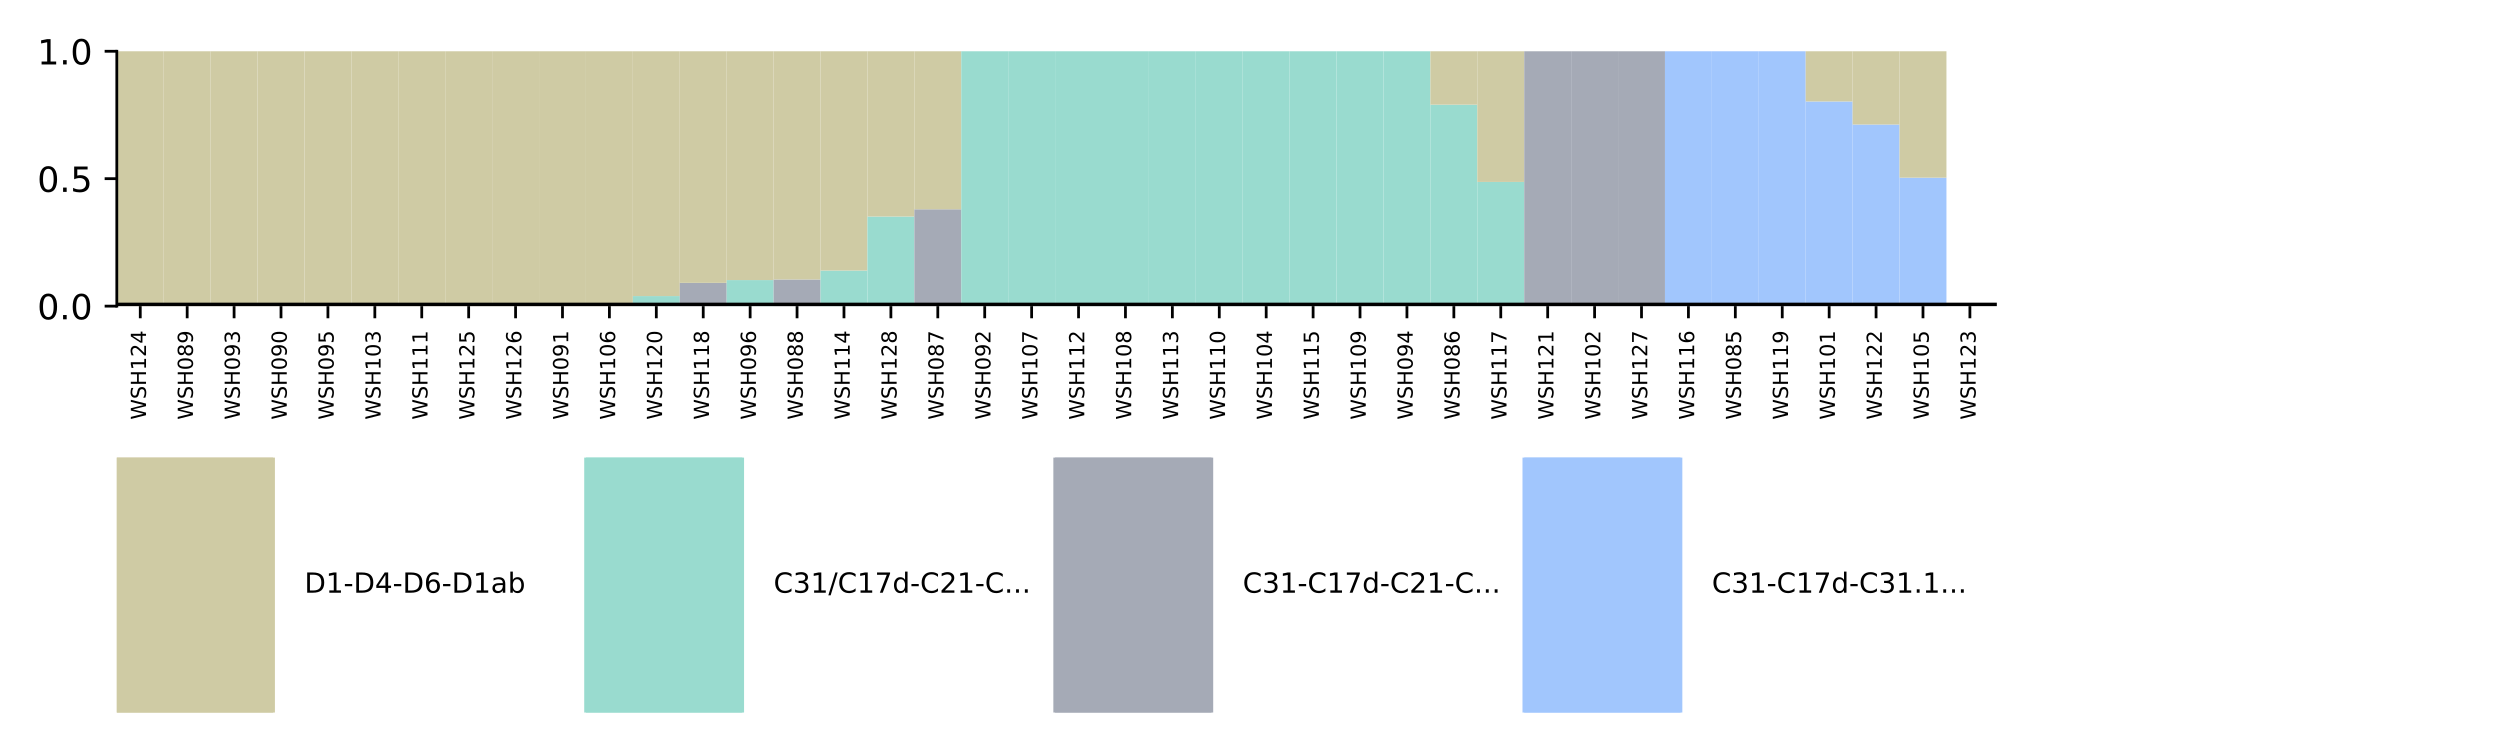 <?xml version="1.0" encoding="utf-8" standalone="no"?>
<!DOCTYPE svg PUBLIC "-//W3C//DTD SVG 1.1//EN"
  "http://www.w3.org/Graphics/SVG/1.1/DTD/svg11.dtd">
<!-- Created with matplotlib (https://matplotlib.org/) -->
<svg height="216pt" version="1.1" viewBox="0 0 720 216" width="720pt" xmlns="http://www.w3.org/2000/svg" xmlns:xlink="http://www.w3.org/1999/xlink">
 <defs>
  <style type="text/css">*{stroke-linecap:butt;stroke-linejoin:round;}</style>
 </defs>
 <g id="figure_1">
  <g id="patch_1">
   <path d="M 0 216 
L 720 216 
L 720 0 
L 0 0 
z
" style="fill:#ffffff;"/>
  </g>
  <g id="axes_1">
   <g id="patch_2">
    <path d="M 33.64 88.165 
L 709.2 88.165 
L 709.2 14.76 
L 33.64 14.76 
z
" style="fill:#ffffff;"/>
   </g>
   <g id="PatchCollection_1">
    <path clip-path="url(#p7c06aa2597)" d="M 33.64 88.165 
L 47.151 88.165 
L 47.151 14.76 
L 33.64 14.76 
z
" style="fill:#cfcba4;"/>
    <path clip-path="url(#p7c06aa2597)" d="M 47.151 88.165 
L 60.662 88.165 
L 60.662 14.76 
L 47.151 14.76 
z
" style="fill:#cfcba4;"/>
    <path clip-path="url(#p7c06aa2597)" d="M 60.662 88.165 
L 74.174 88.165 
L 74.174 14.76 
L 60.662 14.76 
z
" style="fill:#cfcba4;"/>
    <path clip-path="url(#p7c06aa2597)" d="M 74.174 88.165 
L 87.685 88.165 
L 87.685 14.76 
L 74.174 14.76 
z
" style="fill:#cfcba4;"/>
    <path clip-path="url(#p7c06aa2597)" d="M 87.685 88.165 
L 101.196 88.165 
L 101.196 14.76 
L 87.685 14.76 
z
" style="fill:#cfcba4;"/>
    <path clip-path="url(#p7c06aa2597)" d="M 101.196 88.165 
L 114.707 88.165 
L 114.707 14.76 
L 101.196 14.76 
z
" style="fill:#cfcba4;"/>
    <path clip-path="url(#p7c06aa2597)" d="M 114.707 88.165 
L 128.218 88.165 
L 128.218 14.76 
L 114.707 14.76 
z
" style="fill:#cfcba4;"/>
    <path clip-path="url(#p7c06aa2597)" d="M 128.218 88.165 
L 141.73 88.165 
L 141.73 14.76 
L 128.218 14.76 
z
" style="fill:#cfcba4;"/>
    <path clip-path="url(#p7c06aa2597)" d="M 141.73 88.165 
L 155.241 88.165 
L 155.241 14.76 
L 141.73 14.76 
z
" style="fill:#cfcba4;"/>
    <path clip-path="url(#p7c06aa2597)" d="M 155.241 88.165 
L 168.752 88.165 
L 168.752 14.76 
L 155.241 14.76 
z
" style="fill:#cfcba4;"/>
    <path clip-path="url(#p7c06aa2597)" d="M 168.752 88.165 
L 182.263 88.165 
L 182.263 14.76 
L 168.752 14.76 
z
" style="fill:#cfcba4;"/>
    <path clip-path="url(#p7c06aa2597)" d="M 182.263 88.165 
L 195.774 88.165 
L 195.774 85.271 
L 182.263 85.271 
z
" style="fill:#99dbcf;"/>
    <path clip-path="url(#p7c06aa2597)" d="M 182.263 85.271 
L 195.774 85.271 
L 195.774 14.76 
L 182.263 14.76 
z
" style="fill:#cfcba4;"/>
    <path clip-path="url(#p7c06aa2597)" d="M 195.774 88.165 
L 209.286 88.165 
L 209.286 81.467 
L 195.774 81.467 
z
" style="fill:#a5aab6;"/>
    <path clip-path="url(#p7c06aa2597)" d="M 195.774 81.467 
L 209.286 81.467 
L 209.286 14.76 
L 195.774 14.76 
z
" style="fill:#cfcba4;"/>
    <path clip-path="url(#p7c06aa2597)" d="M 209.286 88.165 
L 222.797 88.165 
L 222.797 80.656 
L 209.286 80.656 
z
" style="fill:#99dbcf;"/>
    <path clip-path="url(#p7c06aa2597)" d="M 209.286 80.656 
L 222.797 80.656 
L 222.797 14.76 
L 209.286 14.76 
z
" style="fill:#cfcba4;"/>
    <path clip-path="url(#p7c06aa2597)" d="M 222.797 88.165 
L 236.308 88.165 
L 236.308 80.494 
L 222.797 80.494 
z
" style="fill:#a5aab6;"/>
    <path clip-path="url(#p7c06aa2597)" d="M 222.797 80.494 
L 236.308 80.494 
L 236.308 14.76 
L 222.797 14.76 
z
" style="fill:#cfcba4;"/>
    <path clip-path="url(#p7c06aa2597)" d="M 236.308 88.165 
L 249.819 88.165 
L 249.819 77.923 
L 236.308 77.923 
z
" style="fill:#99dbcf;"/>
    <path clip-path="url(#p7c06aa2597)" d="M 236.308 77.923 
L 249.819 77.923 
L 249.819 14.76 
L 236.308 14.76 
z
" style="fill:#cfcba4;"/>
    <path clip-path="url(#p7c06aa2597)" d="M 249.819 88.165 
L 263.33 88.165 
L 263.33 62.367 
L 249.819 62.367 
z
" style="fill:#99dbcf;"/>
    <path clip-path="url(#p7c06aa2597)" d="M 249.819 62.367 
L 263.33 62.367 
L 263.33 14.76 
L 249.819 14.76 
z
" style="fill:#cfcba4;"/>
    <path clip-path="url(#p7c06aa2597)" d="M 263.33 88.165 
L 276.842 88.165 
L 276.842 60.261 
L 263.33 60.261 
z
" style="fill:#a5aab6;"/>
    <path clip-path="url(#p7c06aa2597)" d="M 263.33 60.261 
L 276.842 60.261 
L 276.842 14.76 
L 263.33 14.76 
z
" style="fill:#cfcba4;"/>
    <path clip-path="url(#p7c06aa2597)" d="M 276.842 88.165 
L 290.353 88.165 
L 290.353 14.76 
L 276.842 14.76 
z
" style="fill:#99dbcf;"/>
    <path clip-path="url(#p7c06aa2597)" d="M 290.353 88.165 
L 303.864 88.165 
L 303.864 14.76 
L 290.353 14.76 
z
" style="fill:#99dbcf;"/>
    <path clip-path="url(#p7c06aa2597)" d="M 303.864 88.165 
L 317.375 88.165 
L 317.375 14.76 
L 303.864 14.76 
z
" style="fill:#99dbcf;"/>
    <path clip-path="url(#p7c06aa2597)" d="M 317.375 88.165 
L 330.886 88.165 
L 330.886 14.76 
L 317.375 14.76 
z
" style="fill:#99dbcf;"/>
    <path clip-path="url(#p7c06aa2597)" d="M 330.886 88.165 
L 344.398 88.165 
L 344.398 14.76 
L 330.886 14.76 
z
" style="fill:#99dbcf;"/>
    <path clip-path="url(#p7c06aa2597)" d="M 344.398 88.165 
L 357.909 88.165 
L 357.909 14.76 
L 344.398 14.76 
z
" style="fill:#99dbcf;"/>
    <path clip-path="url(#p7c06aa2597)" d="M 357.909 88.165 
L 371.42 88.165 
L 371.42 14.76 
L 357.909 14.76 
z
" style="fill:#99dbcf;"/>
    <path clip-path="url(#p7c06aa2597)" d="M 371.42 88.165 
L 384.931 88.165 
L 384.931 14.76 
L 371.42 14.76 
z
" style="fill:#99dbcf;"/>
    <path clip-path="url(#p7c06aa2597)" d="M 384.931 88.165 
L 398.442 88.165 
L 398.442 14.76 
L 384.931 14.76 
z
" style="fill:#99dbcf;"/>
    <path clip-path="url(#p7c06aa2597)" d="M 398.442 88.165 
L 411.954 88.165 
L 411.954 14.76 
L 398.442 14.76 
z
" style="fill:#99dbcf;"/>
    <path clip-path="url(#p7c06aa2597)" d="M 411.954 88.165 
L 425.465 88.165 
L 425.465 30.151 
L 411.954 30.151 
z
" style="fill:#99dbcf;"/>
    <path clip-path="url(#p7c06aa2597)" d="M 411.954 30.151 
L 425.465 30.151 
L 425.465 14.76 
L 411.954 14.76 
z
" style="fill:#cfcba4;"/>
    <path clip-path="url(#p7c06aa2597)" d="M 425.465 88.165 
L 438.976 88.165 
L 438.976 52.4 
L 425.465 52.4 
z
" style="fill:#99dbcf;"/>
    <path clip-path="url(#p7c06aa2597)" d="M 425.465 52.4 
L 438.976 52.4 
L 438.976 14.76 
L 425.465 14.76 
z
" style="fill:#cfcba4;"/>
    <path clip-path="url(#p7c06aa2597)" d="M 438.976 88.165 
L 452.487 88.165 
L 452.487 14.76 
L 438.976 14.76 
z
" style="fill:#a5aab6;"/>
    <path clip-path="url(#p7c06aa2597)" d="M 452.487 88.165 
L 465.998 88.165 
L 465.998 14.76 
L 452.487 14.76 
z
" style="fill:#a5aab6;"/>
    <path clip-path="url(#p7c06aa2597)" d="M 465.998 88.165 
L 479.51 88.165 
L 479.51 14.76 
L 465.998 14.76 
z
" style="fill:#a5aab6;"/>
    <path clip-path="url(#p7c06aa2597)" d="M 479.51 88.165 
L 493.021 88.165 
L 493.021 14.76 
L 479.51 14.76 
z
" style="fill:#a1c6fd;"/>
    <path clip-path="url(#p7c06aa2597)" d="M 493.021 88.165 
L 506.532 88.165 
L 506.532 14.76 
L 493.021 14.76 
z
" style="fill:#a1c6fd;"/>
    <path clip-path="url(#p7c06aa2597)" d="M 506.532 88.165 
L 520.043 88.165 
L 520.043 14.76 
L 506.532 14.76 
z
" style="fill:#a1c6fd;"/>
    <path clip-path="url(#p7c06aa2597)" d="M 520.043 88.165 
L 533.554 88.165 
L 533.554 29.23 
L 520.043 29.23 
z
" style="fill:#a1c6fd;"/>
    <path clip-path="url(#p7c06aa2597)" d="M 520.043 29.23 
L 533.554 29.23 
L 533.554 14.76 
L 520.043 14.76 
z
" style="fill:#cfcba4;"/>
    <path clip-path="url(#p7c06aa2597)" d="M 533.554 88.165 
L 547.066 88.165 
L 547.066 35.86 
L 533.554 35.86 
z
" style="fill:#a1c6fd;"/>
    <path clip-path="url(#p7c06aa2597)" d="M 533.554 35.86 
L 547.066 35.86 
L 547.066 14.76 
L 533.554 14.76 
z
" style="fill:#cfcba4;"/>
    <path clip-path="url(#p7c06aa2597)" d="M 547.066 88.165 
L 560.577 88.165 
L 560.577 51.159 
L 547.066 51.159 
z
" style="fill:#a1c6fd;"/>
    <path clip-path="url(#p7c06aa2597)" d="M 547.066 51.159 
L 560.577 51.159 
L 560.577 14.76 
L 547.066 14.76 
z
" style="fill:#cfcba4;"/>
   </g>
   <g id="matplotlib.axis_1">
    <g id="xtick_1">
     <g id="line2d_1">
      <defs>
       <path d="M 0 0 
L 0 3.5 
" id="m6dd9737e1a" style="stroke:#000000;stroke-width:0.8;"/>
      </defs>
      <g>
       <use style="stroke:#000000;stroke-width:0.8;" x="40.396" xlink:href="#m6dd9737e1a" y="88.165"/>
      </g>
     </g>
     <g id="text_1">
      <!-- WSH124 -->
      <g transform="translate(42.051 120.871)rotate(-90)scale(0.06 -0.06)">
       <defs>
        <path d="M 3.328 72.906 
L 13.281 72.906 
L 28.609 11.281 
L 43.891 72.906 
L 54.984 72.906 
L 70.312 11.281 
L 85.594 72.906 
L 95.609 72.906 
L 77.297 0 
L 64.891 0 
L 49.516 63.281 
L 33.984 0 
L 21.578 0 
z
" id="DejaVuSans-87"/>
        <path d="M 53.516 70.516 
L 53.516 60.891 
Q 47.906 63.578 42.922 64.891 
Q 37.938 66.219 33.297 66.219 
Q 25.25 66.219 20.875 63.094 
Q 16.5 59.969 16.5 54.203 
Q 16.5 49.359 19.406 46.891 
Q 22.312 44.438 30.422 42.922 
L 36.375 41.703 
Q 47.406 39.594 52.656 34.297 
Q 57.906 29 57.906 20.125 
Q 57.906 9.516 50.797 4.047 
Q 43.703 -1.422 29.984 -1.422 
Q 24.812 -1.422 18.969 -0.25 
Q 13.141 0.922 6.891 3.219 
L 6.891 13.375 
Q 12.891 10.016 18.656 8.297 
Q 24.422 6.594 29.984 6.594 
Q 38.422 6.594 43.016 9.906 
Q 47.609 13.234 47.609 19.391 
Q 47.609 24.75 44.312 27.781 
Q 41.016 30.812 33.5 32.328 
L 27.484 33.5 
Q 16.453 35.688 11.516 40.375 
Q 6.594 45.062 6.594 53.422 
Q 6.594 63.094 13.406 68.656 
Q 20.219 74.219 32.172 74.219 
Q 37.312 74.219 42.625 73.281 
Q 47.953 72.359 53.516 70.516 
z
" id="DejaVuSans-83"/>
        <path d="M 9.812 72.906 
L 19.672 72.906 
L 19.672 43.016 
L 55.516 43.016 
L 55.516 72.906 
L 65.375 72.906 
L 65.375 0 
L 55.516 0 
L 55.516 34.719 
L 19.672 34.719 
L 19.672 0 
L 9.812 0 
z
" id="DejaVuSans-72"/>
        <path d="M 12.406 8.297 
L 28.516 8.297 
L 28.516 63.922 
L 10.984 60.406 
L 10.984 69.391 
L 28.422 72.906 
L 38.281 72.906 
L 38.281 8.297 
L 54.391 8.297 
L 54.391 0 
L 12.406 0 
z
" id="DejaVuSans-49"/>
        <path d="M 19.188 8.297 
L 53.609 8.297 
L 53.609 0 
L 7.328 0 
L 7.328 8.297 
Q 12.938 14.109 22.625 23.891 
Q 32.328 33.688 34.812 36.531 
Q 39.547 41.844 41.422 45.531 
Q 43.312 49.219 43.312 52.781 
Q 43.312 58.594 39.234 62.25 
Q 35.156 65.922 28.609 65.922 
Q 23.969 65.922 18.812 64.312 
Q 13.672 62.703 7.812 59.422 
L 7.812 69.391 
Q 13.766 71.781 18.938 73 
Q 24.125 74.219 28.422 74.219 
Q 39.75 74.219 46.484 68.547 
Q 53.219 62.891 53.219 53.422 
Q 53.219 48.922 51.531 44.891 
Q 49.859 40.875 45.406 35.406 
Q 44.188 33.984 37.641 27.219 
Q 31.109 20.453 19.188 8.297 
z
" id="DejaVuSans-50"/>
        <path d="M 37.797 64.312 
L 12.891 25.391 
L 37.797 25.391 
z
M 35.203 72.906 
L 47.609 72.906 
L 47.609 25.391 
L 58.016 25.391 
L 58.016 17.188 
L 47.609 17.188 
L 47.609 0 
L 37.797 0 
L 37.797 17.188 
L 4.891 17.188 
L 4.891 26.703 
z
" id="DejaVuSans-52"/>
       </defs>
       <use xlink:href="#DejaVuSans-87"/>
       <use x="98.877" xlink:href="#DejaVuSans-83"/>
       <use x="162.354" xlink:href="#DejaVuSans-72"/>
       <use x="237.549" xlink:href="#DejaVuSans-49"/>
       <use x="301.172" xlink:href="#DejaVuSans-50"/>
       <use x="364.795" xlink:href="#DejaVuSans-52"/>
      </g>
     </g>
    </g>
    <g id="xtick_2">
     <g id="line2d_2">
      <g>
       <use style="stroke:#000000;stroke-width:0.8;" x="53.907" xlink:href="#m6dd9737e1a" y="88.165"/>
      </g>
     </g>
     <g id="text_2">
      <!-- WSH089 -->
      <g transform="translate(55.562 120.871)rotate(-90)scale(0.06 -0.06)">
       <defs>
        <path d="M 31.781 66.406 
Q 24.172 66.406 20.328 58.906 
Q 16.5 51.422 16.5 36.375 
Q 16.5 21.391 20.328 13.891 
Q 24.172 6.391 31.781 6.391 
Q 39.453 6.391 43.281 13.891 
Q 47.125 21.391 47.125 36.375 
Q 47.125 51.422 43.281 58.906 
Q 39.453 66.406 31.781 66.406 
z
M 31.781 74.219 
Q 44.047 74.219 50.516 64.516 
Q 56.984 54.828 56.984 36.375 
Q 56.984 17.969 50.516 8.266 
Q 44.047 -1.422 31.781 -1.422 
Q 19.531 -1.422 13.062 8.266 
Q 6.594 17.969 6.594 36.375 
Q 6.594 54.828 13.062 64.516 
Q 19.531 74.219 31.781 74.219 
z
" id="DejaVuSans-48"/>
        <path d="M 31.781 34.625 
Q 24.75 34.625 20.719 30.859 
Q 16.703 27.094 16.703 20.516 
Q 16.703 13.922 20.719 10.156 
Q 24.75 6.391 31.781 6.391 
Q 38.812 6.391 42.859 10.172 
Q 46.922 13.969 46.922 20.516 
Q 46.922 27.094 42.891 30.859 
Q 38.875 34.625 31.781 34.625 
z
M 21.922 38.812 
Q 15.578 40.375 12.031 44.719 
Q 8.5 49.078 8.5 55.328 
Q 8.5 64.062 14.719 69.141 
Q 20.953 74.219 31.781 74.219 
Q 42.672 74.219 48.875 69.141 
Q 55.078 64.062 55.078 55.328 
Q 55.078 49.078 51.531 44.719 
Q 48 40.375 41.703 38.812 
Q 48.828 37.156 52.797 32.312 
Q 56.781 27.484 56.781 20.516 
Q 56.781 9.906 50.312 4.234 
Q 43.844 -1.422 31.781 -1.422 
Q 19.734 -1.422 13.25 4.234 
Q 6.781 9.906 6.781 20.516 
Q 6.781 27.484 10.781 32.312 
Q 14.797 37.156 21.922 38.812 
z
M 18.312 54.391 
Q 18.312 48.734 21.844 45.562 
Q 25.391 42.391 31.781 42.391 
Q 38.141 42.391 41.719 45.562 
Q 45.312 48.734 45.312 54.391 
Q 45.312 60.062 41.719 63.234 
Q 38.141 66.406 31.781 66.406 
Q 25.391 66.406 21.844 63.234 
Q 18.312 60.062 18.312 54.391 
z
" id="DejaVuSans-56"/>
        <path d="M 10.984 1.516 
L 10.984 10.5 
Q 14.703 8.734 18.5 7.812 
Q 22.312 6.891 25.984 6.891 
Q 35.75 6.891 40.891 13.453 
Q 46.047 20.016 46.781 33.406 
Q 43.953 29.203 39.594 26.953 
Q 35.25 24.703 29.984 24.703 
Q 19.047 24.703 12.672 31.312 
Q 6.297 37.938 6.297 49.422 
Q 6.297 60.641 12.938 67.422 
Q 19.578 74.219 30.609 74.219 
Q 43.266 74.219 49.922 64.516 
Q 56.594 54.828 56.594 36.375 
Q 56.594 19.141 48.406 8.859 
Q 40.234 -1.422 26.422 -1.422 
Q 22.703 -1.422 18.891 -0.688 
Q 15.094 0.047 10.984 1.516 
z
M 30.609 32.422 
Q 37.25 32.422 41.125 36.953 
Q 45.016 41.5 45.016 49.422 
Q 45.016 57.281 41.125 61.844 
Q 37.25 66.406 30.609 66.406 
Q 23.969 66.406 20.094 61.844 
Q 16.219 57.281 16.219 49.422 
Q 16.219 41.5 20.094 36.953 
Q 23.969 32.422 30.609 32.422 
z
" id="DejaVuSans-57"/>
       </defs>
       <use xlink:href="#DejaVuSans-87"/>
       <use x="98.877" xlink:href="#DejaVuSans-83"/>
       <use x="162.354" xlink:href="#DejaVuSans-72"/>
       <use x="237.549" xlink:href="#DejaVuSans-48"/>
       <use x="301.172" xlink:href="#DejaVuSans-56"/>
       <use x="364.795" xlink:href="#DejaVuSans-57"/>
      </g>
     </g>
    </g>
    <g id="xtick_3">
     <g id="line2d_3">
      <g>
       <use style="stroke:#000000;stroke-width:0.8;" x="67.418" xlink:href="#m6dd9737e1a" y="88.165"/>
      </g>
     </g>
     <g id="text_3">
      <!-- WSH093 -->
      <g transform="translate(69.074 120.871)rotate(-90)scale(0.06 -0.06)">
       <defs>
        <path d="M 40.578 39.312 
Q 47.656 37.797 51.625 33 
Q 55.609 28.219 55.609 21.188 
Q 55.609 10.406 48.188 4.484 
Q 40.766 -1.422 27.094 -1.422 
Q 22.516 -1.422 17.656 -0.516 
Q 12.797 0.391 7.625 2.203 
L 7.625 11.719 
Q 11.719 9.328 16.594 8.109 
Q 21.484 6.891 26.812 6.891 
Q 36.078 6.891 40.938 10.547 
Q 45.797 14.203 45.797 21.188 
Q 45.797 27.641 41.281 31.266 
Q 36.766 34.906 28.719 34.906 
L 20.219 34.906 
L 20.219 43.016 
L 29.109 43.016 
Q 36.375 43.016 40.234 45.922 
Q 44.094 48.828 44.094 54.297 
Q 44.094 59.906 40.109 62.906 
Q 36.141 65.922 28.719 65.922 
Q 24.656 65.922 20.016 65.031 
Q 15.375 64.156 9.812 62.312 
L 9.812 71.094 
Q 15.438 72.656 20.344 73.438 
Q 25.25 74.219 29.594 74.219 
Q 40.828 74.219 47.359 69.109 
Q 53.906 64.016 53.906 55.328 
Q 53.906 49.266 50.438 45.094 
Q 46.969 40.922 40.578 39.312 
z
" id="DejaVuSans-51"/>
       </defs>
       <use xlink:href="#DejaVuSans-87"/>
       <use x="98.877" xlink:href="#DejaVuSans-83"/>
       <use x="162.354" xlink:href="#DejaVuSans-72"/>
       <use x="237.549" xlink:href="#DejaVuSans-48"/>
       <use x="301.172" xlink:href="#DejaVuSans-57"/>
       <use x="364.795" xlink:href="#DejaVuSans-51"/>
      </g>
     </g>
    </g>
    <g id="xtick_4">
     <g id="line2d_4">
      <g>
       <use style="stroke:#000000;stroke-width:0.8;" x="80.929" xlink:href="#m6dd9737e1a" y="88.165"/>
      </g>
     </g>
     <g id="text_4">
      <!-- WSH090 -->
      <g transform="translate(82.585 120.871)rotate(-90)scale(0.06 -0.06)">
       <use xlink:href="#DejaVuSans-87"/>
       <use x="98.877" xlink:href="#DejaVuSans-83"/>
       <use x="162.354" xlink:href="#DejaVuSans-72"/>
       <use x="237.549" xlink:href="#DejaVuSans-48"/>
       <use x="301.172" xlink:href="#DejaVuSans-57"/>
       <use x="364.795" xlink:href="#DejaVuSans-48"/>
      </g>
     </g>
    </g>
    <g id="xtick_5">
     <g id="line2d_5">
      <g>
       <use style="stroke:#000000;stroke-width:0.8;" x="94.44" xlink:href="#m6dd9737e1a" y="88.165"/>
      </g>
     </g>
     <g id="text_5">
      <!-- WSH095 -->
      <g transform="translate(96.096 120.871)rotate(-90)scale(0.06 -0.06)">
       <defs>
        <path d="M 10.797 72.906 
L 49.516 72.906 
L 49.516 64.594 
L 19.828 64.594 
L 19.828 46.734 
Q 21.969 47.469 24.109 47.828 
Q 26.266 48.188 28.422 48.188 
Q 40.625 48.188 47.75 41.5 
Q 54.891 34.812 54.891 23.391 
Q 54.891 11.625 47.562 5.094 
Q 40.234 -1.422 26.906 -1.422 
Q 22.312 -1.422 17.547 -0.641 
Q 12.797 0.141 7.719 1.703 
L 7.719 11.625 
Q 12.109 9.234 16.797 8.062 
Q 21.484 6.891 26.703 6.891 
Q 35.156 6.891 40.078 11.328 
Q 45.016 15.766 45.016 23.391 
Q 45.016 31 40.078 35.438 
Q 35.156 39.891 26.703 39.891 
Q 22.75 39.891 18.812 39.016 
Q 14.891 38.141 10.797 36.281 
z
" id="DejaVuSans-53"/>
       </defs>
       <use xlink:href="#DejaVuSans-87"/>
       <use x="98.877" xlink:href="#DejaVuSans-83"/>
       <use x="162.354" xlink:href="#DejaVuSans-72"/>
       <use x="237.549" xlink:href="#DejaVuSans-48"/>
       <use x="301.172" xlink:href="#DejaVuSans-57"/>
       <use x="364.795" xlink:href="#DejaVuSans-53"/>
      </g>
     </g>
    </g>
    <g id="xtick_6">
     <g id="line2d_6">
      <g>
       <use style="stroke:#000000;stroke-width:0.8;" x="107.952" xlink:href="#m6dd9737e1a" y="88.165"/>
      </g>
     </g>
     <g id="text_6">
      <!-- WSH103 -->
      <g transform="translate(109.607 120.871)rotate(-90)scale(0.06 -0.06)">
       <use xlink:href="#DejaVuSans-87"/>
       <use x="98.877" xlink:href="#DejaVuSans-83"/>
       <use x="162.354" xlink:href="#DejaVuSans-72"/>
       <use x="237.549" xlink:href="#DejaVuSans-49"/>
       <use x="301.172" xlink:href="#DejaVuSans-48"/>
       <use x="364.795" xlink:href="#DejaVuSans-51"/>
      </g>
     </g>
    </g>
    <g id="xtick_7">
     <g id="line2d_7">
      <g>
       <use style="stroke:#000000;stroke-width:0.8;" x="121.463" xlink:href="#m6dd9737e1a" y="88.165"/>
      </g>
     </g>
     <g id="text_7">
      <!-- WSH111 -->
      <g transform="translate(123.118 120.871)rotate(-90)scale(0.06 -0.06)">
       <use xlink:href="#DejaVuSans-87"/>
       <use x="98.877" xlink:href="#DejaVuSans-83"/>
       <use x="162.354" xlink:href="#DejaVuSans-72"/>
       <use x="237.549" xlink:href="#DejaVuSans-49"/>
       <use x="301.172" xlink:href="#DejaVuSans-49"/>
       <use x="364.795" xlink:href="#DejaVuSans-49"/>
      </g>
     </g>
    </g>
    <g id="xtick_8">
     <g id="line2d_8">
      <g>
       <use style="stroke:#000000;stroke-width:0.8;" x="134.974" xlink:href="#m6dd9737e1a" y="88.165"/>
      </g>
     </g>
     <g id="text_8">
      <!-- WSH125 -->
      <g transform="translate(136.63 120.871)rotate(-90)scale(0.06 -0.06)">
       <use xlink:href="#DejaVuSans-87"/>
       <use x="98.877" xlink:href="#DejaVuSans-83"/>
       <use x="162.354" xlink:href="#DejaVuSans-72"/>
       <use x="237.549" xlink:href="#DejaVuSans-49"/>
       <use x="301.172" xlink:href="#DejaVuSans-50"/>
       <use x="364.795" xlink:href="#DejaVuSans-53"/>
      </g>
     </g>
    </g>
    <g id="xtick_9">
     <g id="line2d_9">
      <g>
       <use style="stroke:#000000;stroke-width:0.8;" x="148.485" xlink:href="#m6dd9737e1a" y="88.165"/>
      </g>
     </g>
     <g id="text_9">
      <!-- WSH126 -->
      <g transform="translate(150.141 120.871)rotate(-90)scale(0.06 -0.06)">
       <defs>
        <path d="M 33.016 40.375 
Q 26.375 40.375 22.484 35.828 
Q 18.609 31.297 18.609 23.391 
Q 18.609 15.531 22.484 10.953 
Q 26.375 6.391 33.016 6.391 
Q 39.656 6.391 43.531 10.953 
Q 47.406 15.531 47.406 23.391 
Q 47.406 31.297 43.531 35.828 
Q 39.656 40.375 33.016 40.375 
z
M 52.594 71.297 
L 52.594 62.312 
Q 48.875 64.062 45.094 64.984 
Q 41.312 65.922 37.594 65.922 
Q 27.828 65.922 22.672 59.328 
Q 17.531 52.734 16.797 39.406 
Q 19.672 43.656 24.016 45.922 
Q 28.375 48.188 33.594 48.188 
Q 44.578 48.188 50.953 41.516 
Q 57.328 34.859 57.328 23.391 
Q 57.328 12.156 50.688 5.359 
Q 44.047 -1.422 33.016 -1.422 
Q 20.359 -1.422 13.672 8.266 
Q 6.984 17.969 6.984 36.375 
Q 6.984 53.656 15.188 63.938 
Q 23.391 74.219 37.203 74.219 
Q 40.922 74.219 44.703 73.484 
Q 48.484 72.75 52.594 71.297 
z
" id="DejaVuSans-54"/>
       </defs>
       <use xlink:href="#DejaVuSans-87"/>
       <use x="98.877" xlink:href="#DejaVuSans-83"/>
       <use x="162.354" xlink:href="#DejaVuSans-72"/>
       <use x="237.549" xlink:href="#DejaVuSans-49"/>
       <use x="301.172" xlink:href="#DejaVuSans-50"/>
       <use x="364.795" xlink:href="#DejaVuSans-54"/>
      </g>
     </g>
    </g>
    <g id="xtick_10">
     <g id="line2d_10">
      <g>
       <use style="stroke:#000000;stroke-width:0.8;" x="161.996" xlink:href="#m6dd9737e1a" y="88.165"/>
      </g>
     </g>
     <g id="text_10">
      <!-- WSH091 -->
      <g transform="translate(163.652 120.871)rotate(-90)scale(0.06 -0.06)">
       <use xlink:href="#DejaVuSans-87"/>
       <use x="98.877" xlink:href="#DejaVuSans-83"/>
       <use x="162.354" xlink:href="#DejaVuSans-72"/>
       <use x="237.549" xlink:href="#DejaVuSans-48"/>
       <use x="301.172" xlink:href="#DejaVuSans-57"/>
       <use x="364.795" xlink:href="#DejaVuSans-49"/>
      </g>
     </g>
    </g>
    <g id="xtick_11">
     <g id="line2d_11">
      <g>
       <use style="stroke:#000000;stroke-width:0.8;" x="175.508" xlink:href="#m6dd9737e1a" y="88.165"/>
      </g>
     </g>
     <g id="text_11">
      <!-- WSH106 -->
      <g transform="translate(177.163 120.871)rotate(-90)scale(0.06 -0.06)">
       <use xlink:href="#DejaVuSans-87"/>
       <use x="98.877" xlink:href="#DejaVuSans-83"/>
       <use x="162.354" xlink:href="#DejaVuSans-72"/>
       <use x="237.549" xlink:href="#DejaVuSans-49"/>
       <use x="301.172" xlink:href="#DejaVuSans-48"/>
       <use x="364.795" xlink:href="#DejaVuSans-54"/>
      </g>
     </g>
    </g>
    <g id="xtick_12">
     <g id="line2d_12">
      <g>
       <use style="stroke:#000000;stroke-width:0.8;" x="189.019" xlink:href="#m6dd9737e1a" y="88.165"/>
      </g>
     </g>
     <g id="text_12">
      <!-- WSH120 -->
      <g transform="translate(190.674 120.871)rotate(-90)scale(0.06 -0.06)">
       <use xlink:href="#DejaVuSans-87"/>
       <use x="98.877" xlink:href="#DejaVuSans-83"/>
       <use x="162.354" xlink:href="#DejaVuSans-72"/>
       <use x="237.549" xlink:href="#DejaVuSans-49"/>
       <use x="301.172" xlink:href="#DejaVuSans-50"/>
       <use x="364.795" xlink:href="#DejaVuSans-48"/>
      </g>
     </g>
    </g>
    <g id="xtick_13">
     <g id="line2d_13">
      <g>
       <use style="stroke:#000000;stroke-width:0.8;" x="202.53" xlink:href="#m6dd9737e1a" y="88.165"/>
      </g>
     </g>
     <g id="text_13">
      <!-- WSH118 -->
      <g transform="translate(204.186 120.871)rotate(-90)scale(0.06 -0.06)">
       <use xlink:href="#DejaVuSans-87"/>
       <use x="98.877" xlink:href="#DejaVuSans-83"/>
       <use x="162.354" xlink:href="#DejaVuSans-72"/>
       <use x="237.549" xlink:href="#DejaVuSans-49"/>
       <use x="301.172" xlink:href="#DejaVuSans-49"/>
       <use x="364.795" xlink:href="#DejaVuSans-56"/>
      </g>
     </g>
    </g>
    <g id="xtick_14">
     <g id="line2d_14">
      <g>
       <use style="stroke:#000000;stroke-width:0.8;" x="216.041" xlink:href="#m6dd9737e1a" y="88.165"/>
      </g>
     </g>
     <g id="text_14">
      <!-- WSH096 -->
      <g transform="translate(217.697 120.871)rotate(-90)scale(0.06 -0.06)">
       <use xlink:href="#DejaVuSans-87"/>
       <use x="98.877" xlink:href="#DejaVuSans-83"/>
       <use x="162.354" xlink:href="#DejaVuSans-72"/>
       <use x="237.549" xlink:href="#DejaVuSans-48"/>
       <use x="301.172" xlink:href="#DejaVuSans-57"/>
       <use x="364.795" xlink:href="#DejaVuSans-54"/>
      </g>
     </g>
    </g>
    <g id="xtick_15">
     <g id="line2d_15">
      <g>
       <use style="stroke:#000000;stroke-width:0.8;" x="229.552" xlink:href="#m6dd9737e1a" y="88.165"/>
      </g>
     </g>
     <g id="text_15">
      <!-- WSH088 -->
      <g transform="translate(231.208 120.871)rotate(-90)scale(0.06 -0.06)">
       <use xlink:href="#DejaVuSans-87"/>
       <use x="98.877" xlink:href="#DejaVuSans-83"/>
       <use x="162.354" xlink:href="#DejaVuSans-72"/>
       <use x="237.549" xlink:href="#DejaVuSans-48"/>
       <use x="301.172" xlink:href="#DejaVuSans-56"/>
       <use x="364.795" xlink:href="#DejaVuSans-56"/>
      </g>
     </g>
    </g>
    <g id="xtick_16">
     <g id="line2d_16">
      <g>
       <use style="stroke:#000000;stroke-width:0.8;" x="243.064" xlink:href="#m6dd9737e1a" y="88.165"/>
      </g>
     </g>
     <g id="text_16">
      <!-- WSH114 -->
      <g transform="translate(244.719 120.871)rotate(-90)scale(0.06 -0.06)">
       <use xlink:href="#DejaVuSans-87"/>
       <use x="98.877" xlink:href="#DejaVuSans-83"/>
       <use x="162.354" xlink:href="#DejaVuSans-72"/>
       <use x="237.549" xlink:href="#DejaVuSans-49"/>
       <use x="301.172" xlink:href="#DejaVuSans-49"/>
       <use x="364.795" xlink:href="#DejaVuSans-52"/>
      </g>
     </g>
    </g>
    <g id="xtick_17">
     <g id="line2d_17">
      <g>
       <use style="stroke:#000000;stroke-width:0.8;" x="256.575" xlink:href="#m6dd9737e1a" y="88.165"/>
      </g>
     </g>
     <g id="text_17">
      <!-- WSH128 -->
      <g transform="translate(258.23 120.871)rotate(-90)scale(0.06 -0.06)">
       <use xlink:href="#DejaVuSans-87"/>
       <use x="98.877" xlink:href="#DejaVuSans-83"/>
       <use x="162.354" xlink:href="#DejaVuSans-72"/>
       <use x="237.549" xlink:href="#DejaVuSans-49"/>
       <use x="301.172" xlink:href="#DejaVuSans-50"/>
       <use x="364.795" xlink:href="#DejaVuSans-56"/>
      </g>
     </g>
    </g>
    <g id="xtick_18">
     <g id="line2d_18">
      <g>
       <use style="stroke:#000000;stroke-width:0.8;" x="270.086" xlink:href="#m6dd9737e1a" y="88.165"/>
      </g>
     </g>
     <g id="text_18">
      <!-- WSH087 -->
      <g transform="translate(271.742 120.871)rotate(-90)scale(0.06 -0.06)">
       <defs>
        <path d="M 8.203 72.906 
L 55.078 72.906 
L 55.078 68.703 
L 28.609 0 
L 18.312 0 
L 43.219 64.594 
L 8.203 64.594 
z
" id="DejaVuSans-55"/>
       </defs>
       <use xlink:href="#DejaVuSans-87"/>
       <use x="98.877" xlink:href="#DejaVuSans-83"/>
       <use x="162.354" xlink:href="#DejaVuSans-72"/>
       <use x="237.549" xlink:href="#DejaVuSans-48"/>
       <use x="301.172" xlink:href="#DejaVuSans-56"/>
       <use x="364.795" xlink:href="#DejaVuSans-55"/>
      </g>
     </g>
    </g>
    <g id="xtick_19">
     <g id="line2d_19">
      <g>
       <use style="stroke:#000000;stroke-width:0.8;" x="283.597" xlink:href="#m6dd9737e1a" y="88.165"/>
      </g>
     </g>
     <g id="text_19">
      <!-- WSH092 -->
      <g transform="translate(285.253 120.871)rotate(-90)scale(0.06 -0.06)">
       <use xlink:href="#DejaVuSans-87"/>
       <use x="98.877" xlink:href="#DejaVuSans-83"/>
       <use x="162.354" xlink:href="#DejaVuSans-72"/>
       <use x="237.549" xlink:href="#DejaVuSans-48"/>
       <use x="301.172" xlink:href="#DejaVuSans-57"/>
       <use x="364.795" xlink:href="#DejaVuSans-50"/>
      </g>
     </g>
    </g>
    <g id="xtick_20">
     <g id="line2d_20">
      <g>
       <use style="stroke:#000000;stroke-width:0.8;" x="297.108" xlink:href="#m6dd9737e1a" y="88.165"/>
      </g>
     </g>
     <g id="text_20">
      <!-- WSH107 -->
      <g transform="translate(298.764 120.871)rotate(-90)scale(0.06 -0.06)">
       <use xlink:href="#DejaVuSans-87"/>
       <use x="98.877" xlink:href="#DejaVuSans-83"/>
       <use x="162.354" xlink:href="#DejaVuSans-72"/>
       <use x="237.549" xlink:href="#DejaVuSans-49"/>
       <use x="301.172" xlink:href="#DejaVuSans-48"/>
       <use x="364.795" xlink:href="#DejaVuSans-55"/>
      </g>
     </g>
    </g>
    <g id="xtick_21">
     <g id="line2d_21">
      <g>
       <use style="stroke:#000000;stroke-width:0.8;" x="310.62" xlink:href="#m6dd9737e1a" y="88.165"/>
      </g>
     </g>
     <g id="text_21">
      <!-- WSH112 -->
      <g transform="translate(312.275 120.871)rotate(-90)scale(0.06 -0.06)">
       <use xlink:href="#DejaVuSans-87"/>
       <use x="98.877" xlink:href="#DejaVuSans-83"/>
       <use x="162.354" xlink:href="#DejaVuSans-72"/>
       <use x="237.549" xlink:href="#DejaVuSans-49"/>
       <use x="301.172" xlink:href="#DejaVuSans-49"/>
       <use x="364.795" xlink:href="#DejaVuSans-50"/>
      </g>
     </g>
    </g>
    <g id="xtick_22">
     <g id="line2d_22">
      <g>
       <use style="stroke:#000000;stroke-width:0.8;" x="324.131" xlink:href="#m6dd9737e1a" y="88.165"/>
      </g>
     </g>
     <g id="text_22">
      <!-- WSH108 -->
      <g transform="translate(325.786 120.871)rotate(-90)scale(0.06 -0.06)">
       <use xlink:href="#DejaVuSans-87"/>
       <use x="98.877" xlink:href="#DejaVuSans-83"/>
       <use x="162.354" xlink:href="#DejaVuSans-72"/>
       <use x="237.549" xlink:href="#DejaVuSans-49"/>
       <use x="301.172" xlink:href="#DejaVuSans-48"/>
       <use x="364.795" xlink:href="#DejaVuSans-56"/>
      </g>
     </g>
    </g>
    <g id="xtick_23">
     <g id="line2d_23">
      <g>
       <use style="stroke:#000000;stroke-width:0.8;" x="337.642" xlink:href="#m6dd9737e1a" y="88.165"/>
      </g>
     </g>
     <g id="text_23">
      <!-- WSH113 -->
      <g transform="translate(339.298 120.871)rotate(-90)scale(0.06 -0.06)">
       <use xlink:href="#DejaVuSans-87"/>
       <use x="98.877" xlink:href="#DejaVuSans-83"/>
       <use x="162.354" xlink:href="#DejaVuSans-72"/>
       <use x="237.549" xlink:href="#DejaVuSans-49"/>
       <use x="301.172" xlink:href="#DejaVuSans-49"/>
       <use x="364.795" xlink:href="#DejaVuSans-51"/>
      </g>
     </g>
    </g>
    <g id="xtick_24">
     <g id="line2d_24">
      <g>
       <use style="stroke:#000000;stroke-width:0.8;" x="351.153" xlink:href="#m6dd9737e1a" y="88.165"/>
      </g>
     </g>
     <g id="text_24">
      <!-- WSH110 -->
      <g transform="translate(352.809 120.871)rotate(-90)scale(0.06 -0.06)">
       <use xlink:href="#DejaVuSans-87"/>
       <use x="98.877" xlink:href="#DejaVuSans-83"/>
       <use x="162.354" xlink:href="#DejaVuSans-72"/>
       <use x="237.549" xlink:href="#DejaVuSans-49"/>
       <use x="301.172" xlink:href="#DejaVuSans-49"/>
       <use x="364.795" xlink:href="#DejaVuSans-48"/>
      </g>
     </g>
    </g>
    <g id="xtick_25">
     <g id="line2d_25">
      <g>
       <use style="stroke:#000000;stroke-width:0.8;" x="364.664" xlink:href="#m6dd9737e1a" y="88.165"/>
      </g>
     </g>
     <g id="text_25">
      <!-- WSH104 -->
      <g transform="translate(366.32 120.871)rotate(-90)scale(0.06 -0.06)">
       <use xlink:href="#DejaVuSans-87"/>
       <use x="98.877" xlink:href="#DejaVuSans-83"/>
       <use x="162.354" xlink:href="#DejaVuSans-72"/>
       <use x="237.549" xlink:href="#DejaVuSans-49"/>
       <use x="301.172" xlink:href="#DejaVuSans-48"/>
       <use x="364.795" xlink:href="#DejaVuSans-52"/>
      </g>
     </g>
    </g>
    <g id="xtick_26">
     <g id="line2d_26">
      <g>
       <use style="stroke:#000000;stroke-width:0.8;" x="378.176" xlink:href="#m6dd9737e1a" y="88.165"/>
      </g>
     </g>
     <g id="text_26">
      <!-- WSH115 -->
      <g transform="translate(379.831 120.871)rotate(-90)scale(0.06 -0.06)">
       <use xlink:href="#DejaVuSans-87"/>
       <use x="98.877" xlink:href="#DejaVuSans-83"/>
       <use x="162.354" xlink:href="#DejaVuSans-72"/>
       <use x="237.549" xlink:href="#DejaVuSans-49"/>
       <use x="301.172" xlink:href="#DejaVuSans-49"/>
       <use x="364.795" xlink:href="#DejaVuSans-53"/>
      </g>
     </g>
    </g>
    <g id="xtick_27">
     <g id="line2d_27">
      <g>
       <use style="stroke:#000000;stroke-width:0.8;" x="391.687" xlink:href="#m6dd9737e1a" y="88.165"/>
      </g>
     </g>
     <g id="text_27">
      <!-- WSH109 -->
      <g transform="translate(393.342 120.871)rotate(-90)scale(0.06 -0.06)">
       <use xlink:href="#DejaVuSans-87"/>
       <use x="98.877" xlink:href="#DejaVuSans-83"/>
       <use x="162.354" xlink:href="#DejaVuSans-72"/>
       <use x="237.549" xlink:href="#DejaVuSans-49"/>
       <use x="301.172" xlink:href="#DejaVuSans-48"/>
       <use x="364.795" xlink:href="#DejaVuSans-57"/>
      </g>
     </g>
    </g>
    <g id="xtick_28">
     <g id="line2d_28">
      <g>
       <use style="stroke:#000000;stroke-width:0.8;" x="405.198" xlink:href="#m6dd9737e1a" y="88.165"/>
      </g>
     </g>
     <g id="text_28">
      <!-- WSH094 -->
      <g transform="translate(406.854 120.871)rotate(-90)scale(0.06 -0.06)">
       <use xlink:href="#DejaVuSans-87"/>
       <use x="98.877" xlink:href="#DejaVuSans-83"/>
       <use x="162.354" xlink:href="#DejaVuSans-72"/>
       <use x="237.549" xlink:href="#DejaVuSans-48"/>
       <use x="301.172" xlink:href="#DejaVuSans-57"/>
       <use x="364.795" xlink:href="#DejaVuSans-52"/>
      </g>
     </g>
    </g>
    <g id="xtick_29">
     <g id="line2d_29">
      <g>
       <use style="stroke:#000000;stroke-width:0.8;" x="418.709" xlink:href="#m6dd9737e1a" y="88.165"/>
      </g>
     </g>
     <g id="text_29">
      <!-- WSH086 -->
      <g transform="translate(420.365 120.871)rotate(-90)scale(0.06 -0.06)">
       <use xlink:href="#DejaVuSans-87"/>
       <use x="98.877" xlink:href="#DejaVuSans-83"/>
       <use x="162.354" xlink:href="#DejaVuSans-72"/>
       <use x="237.549" xlink:href="#DejaVuSans-48"/>
       <use x="301.172" xlink:href="#DejaVuSans-56"/>
       <use x="364.795" xlink:href="#DejaVuSans-54"/>
      </g>
     </g>
    </g>
    <g id="xtick_30">
     <g id="line2d_30">
      <g>
       <use style="stroke:#000000;stroke-width:0.8;" x="432.22" xlink:href="#m6dd9737e1a" y="88.165"/>
      </g>
     </g>
     <g id="text_30">
      <!-- WSH117 -->
      <g transform="translate(433.876 120.871)rotate(-90)scale(0.06 -0.06)">
       <use xlink:href="#DejaVuSans-87"/>
       <use x="98.877" xlink:href="#DejaVuSans-83"/>
       <use x="162.354" xlink:href="#DejaVuSans-72"/>
       <use x="237.549" xlink:href="#DejaVuSans-49"/>
       <use x="301.172" xlink:href="#DejaVuSans-49"/>
       <use x="364.795" xlink:href="#DejaVuSans-55"/>
      </g>
     </g>
    </g>
    <g id="xtick_31">
     <g id="line2d_31">
      <g>
       <use style="stroke:#000000;stroke-width:0.8;" x="445.732" xlink:href="#m6dd9737e1a" y="88.165"/>
      </g>
     </g>
     <g id="text_31">
      <!-- WSH121 -->
      <g transform="translate(447.387 120.871)rotate(-90)scale(0.06 -0.06)">
       <use xlink:href="#DejaVuSans-87"/>
       <use x="98.877" xlink:href="#DejaVuSans-83"/>
       <use x="162.354" xlink:href="#DejaVuSans-72"/>
       <use x="237.549" xlink:href="#DejaVuSans-49"/>
       <use x="301.172" xlink:href="#DejaVuSans-50"/>
       <use x="364.795" xlink:href="#DejaVuSans-49"/>
      </g>
     </g>
    </g>
    <g id="xtick_32">
     <g id="line2d_32">
      <g>
       <use style="stroke:#000000;stroke-width:0.8;" x="459.243" xlink:href="#m6dd9737e1a" y="88.165"/>
      </g>
     </g>
     <g id="text_32">
      <!-- WSH102 -->
      <g transform="translate(460.898 120.871)rotate(-90)scale(0.06 -0.06)">
       <use xlink:href="#DejaVuSans-87"/>
       <use x="98.877" xlink:href="#DejaVuSans-83"/>
       <use x="162.354" xlink:href="#DejaVuSans-72"/>
       <use x="237.549" xlink:href="#DejaVuSans-49"/>
       <use x="301.172" xlink:href="#DejaVuSans-48"/>
       <use x="364.795" xlink:href="#DejaVuSans-50"/>
      </g>
     </g>
    </g>
    <g id="xtick_33">
     <g id="line2d_33">
      <g>
       <use style="stroke:#000000;stroke-width:0.8;" x="472.754" xlink:href="#m6dd9737e1a" y="88.165"/>
      </g>
     </g>
     <g id="text_33">
      <!-- WSH127 -->
      <g transform="translate(474.41 120.871)rotate(-90)scale(0.06 -0.06)">
       <use xlink:href="#DejaVuSans-87"/>
       <use x="98.877" xlink:href="#DejaVuSans-83"/>
       <use x="162.354" xlink:href="#DejaVuSans-72"/>
       <use x="237.549" xlink:href="#DejaVuSans-49"/>
       <use x="301.172" xlink:href="#DejaVuSans-50"/>
       <use x="364.795" xlink:href="#DejaVuSans-55"/>
      </g>
     </g>
    </g>
    <g id="xtick_34">
     <g id="line2d_34">
      <g>
       <use style="stroke:#000000;stroke-width:0.8;" x="486.265" xlink:href="#m6dd9737e1a" y="88.165"/>
      </g>
     </g>
     <g id="text_34">
      <!-- WSH116 -->
      <g transform="translate(487.921 120.871)rotate(-90)scale(0.06 -0.06)">
       <use xlink:href="#DejaVuSans-87"/>
       <use x="98.877" xlink:href="#DejaVuSans-83"/>
       <use x="162.354" xlink:href="#DejaVuSans-72"/>
       <use x="237.549" xlink:href="#DejaVuSans-49"/>
       <use x="301.172" xlink:href="#DejaVuSans-49"/>
       <use x="364.795" xlink:href="#DejaVuSans-54"/>
      </g>
     </g>
    </g>
    <g id="xtick_35">
     <g id="line2d_35">
      <g>
       <use style="stroke:#000000;stroke-width:0.8;" x="499.776" xlink:href="#m6dd9737e1a" y="88.165"/>
      </g>
     </g>
     <g id="text_35">
      <!-- WSH085 -->
      <g transform="translate(501.432 120.871)rotate(-90)scale(0.06 -0.06)">
       <use xlink:href="#DejaVuSans-87"/>
       <use x="98.877" xlink:href="#DejaVuSans-83"/>
       <use x="162.354" xlink:href="#DejaVuSans-72"/>
       <use x="237.549" xlink:href="#DejaVuSans-48"/>
       <use x="301.172" xlink:href="#DejaVuSans-56"/>
       <use x="364.795" xlink:href="#DejaVuSans-53"/>
      </g>
     </g>
    </g>
    <g id="xtick_36">
     <g id="line2d_36">
      <g>
       <use style="stroke:#000000;stroke-width:0.8;" x="513.288" xlink:href="#m6dd9737e1a" y="88.165"/>
      </g>
     </g>
     <g id="text_36">
      <!-- WSH119 -->
      <g transform="translate(514.943 120.871)rotate(-90)scale(0.06 -0.06)">
       <use xlink:href="#DejaVuSans-87"/>
       <use x="98.877" xlink:href="#DejaVuSans-83"/>
       <use x="162.354" xlink:href="#DejaVuSans-72"/>
       <use x="237.549" xlink:href="#DejaVuSans-49"/>
       <use x="301.172" xlink:href="#DejaVuSans-49"/>
       <use x="364.795" xlink:href="#DejaVuSans-57"/>
      </g>
     </g>
    </g>
    <g id="xtick_37">
     <g id="line2d_37">
      <g>
       <use style="stroke:#000000;stroke-width:0.8;" x="526.799" xlink:href="#m6dd9737e1a" y="88.165"/>
      </g>
     </g>
     <g id="text_37">
      <!-- WSH101 -->
      <g transform="translate(528.454 120.871)rotate(-90)scale(0.06 -0.06)">
       <use xlink:href="#DejaVuSans-87"/>
       <use x="98.877" xlink:href="#DejaVuSans-83"/>
       <use x="162.354" xlink:href="#DejaVuSans-72"/>
       <use x="237.549" xlink:href="#DejaVuSans-49"/>
       <use x="301.172" xlink:href="#DejaVuSans-48"/>
       <use x="364.795" xlink:href="#DejaVuSans-49"/>
      </g>
     </g>
    </g>
    <g id="xtick_38">
     <g id="line2d_38">
      <g>
       <use style="stroke:#000000;stroke-width:0.8;" x="540.31" xlink:href="#m6dd9737e1a" y="88.165"/>
      </g>
     </g>
     <g id="text_38">
      <!-- WSH122 -->
      <g transform="translate(541.966 120.871)rotate(-90)scale(0.06 -0.06)">
       <use xlink:href="#DejaVuSans-87"/>
       <use x="98.877" xlink:href="#DejaVuSans-83"/>
       <use x="162.354" xlink:href="#DejaVuSans-72"/>
       <use x="237.549" xlink:href="#DejaVuSans-49"/>
       <use x="301.172" xlink:href="#DejaVuSans-50"/>
       <use x="364.795" xlink:href="#DejaVuSans-50"/>
      </g>
     </g>
    </g>
    <g id="xtick_39">
     <g id="line2d_39">
      <g>
       <use style="stroke:#000000;stroke-width:0.8;" x="553.821" xlink:href="#m6dd9737e1a" y="88.165"/>
      </g>
     </g>
     <g id="text_39">
      <!-- WSH105 -->
      <g transform="translate(555.477 120.871)rotate(-90)scale(0.06 -0.06)">
       <use xlink:href="#DejaVuSans-87"/>
       <use x="98.877" xlink:href="#DejaVuSans-83"/>
       <use x="162.354" xlink:href="#DejaVuSans-72"/>
       <use x="237.549" xlink:href="#DejaVuSans-49"/>
       <use x="301.172" xlink:href="#DejaVuSans-48"/>
       <use x="364.795" xlink:href="#DejaVuSans-53"/>
      </g>
     </g>
    </g>
    <g id="xtick_40">
     <g id="line2d_40">
      <g>
       <use style="stroke:#000000;stroke-width:0.8;" x="567.332" xlink:href="#m6dd9737e1a" y="88.165"/>
      </g>
     </g>
     <g id="text_40">
      <!-- WSH123 -->
      <g transform="translate(568.988 120.871)rotate(-90)scale(0.06 -0.06)">
       <use xlink:href="#DejaVuSans-87"/>
       <use x="98.877" xlink:href="#DejaVuSans-83"/>
       <use x="162.354" xlink:href="#DejaVuSans-72"/>
       <use x="237.549" xlink:href="#DejaVuSans-49"/>
       <use x="301.172" xlink:href="#DejaVuSans-50"/>
       <use x="364.795" xlink:href="#DejaVuSans-51"/>
      </g>
     </g>
    </g>
   </g>
   <g id="matplotlib.axis_2">
    <g id="ytick_1">
     <g id="line2d_41">
      <defs>
       <path d="M 0 0 
L -3.5 0 
" id="mb16bc941c7" style="stroke:#000000;stroke-width:0.8;"/>
      </defs>
      <g>
       <use style="stroke:#000000;stroke-width:0.8;" x="33.64" xlink:href="#mb16bc941c7" y="88.165"/>
      </g>
     </g>
     <g id="text_41">
      <!-- 0.0 -->
      <g transform="translate(10.737 91.964)scale(0.1 -0.1)">
       <defs>
        <path d="M 10.688 12.406 
L 21 12.406 
L 21 0 
L 10.688 0 
z
" id="DejaVuSans-46"/>
       </defs>
       <use xlink:href="#DejaVuSans-48"/>
       <use x="63.623" xlink:href="#DejaVuSans-46"/>
       <use x="95.41" xlink:href="#DejaVuSans-48"/>
      </g>
     </g>
    </g>
    <g id="ytick_2">
     <g id="line2d_42">
      <g>
       <use style="stroke:#000000;stroke-width:0.8;" x="33.64" xlink:href="#mb16bc941c7" y="51.462"/>
      </g>
     </g>
     <g id="text_42">
      <!-- 0.5 -->
      <g transform="translate(10.737 55.262)scale(0.1 -0.1)">
       <use xlink:href="#DejaVuSans-48"/>
       <use x="63.623" xlink:href="#DejaVuSans-46"/>
       <use x="95.41" xlink:href="#DejaVuSans-53"/>
      </g>
     </g>
    </g>
    <g id="ytick_3">
     <g id="line2d_43">
      <g>
       <use style="stroke:#000000;stroke-width:0.8;" x="33.64" xlink:href="#mb16bc941c7" y="14.76"/>
      </g>
     </g>
     <g id="text_43">
      <!-- 1.0 -->
      <g transform="translate(10.737 18.559)scale(0.1 -0.1)">
       <use xlink:href="#DejaVuSans-49"/>
       <use x="63.623" xlink:href="#DejaVuSans-46"/>
       <use x="95.41" xlink:href="#DejaVuSans-48"/>
      </g>
     </g>
    </g>
   </g>
   <g id="line2d_44">
    <path clip-path="url(#p7c06aa2597)" d="M 33.64 88.165 
L 574.088 88.165 
" style="fill:none;stroke:#000000;stroke-linecap:square;stroke-width:2;"/>
   </g>
   <g id="patch_3">
    <path d="M 33.64 88.165 
L 33.64 14.76 
" style="fill:none;stroke:#000000;stroke-linecap:square;stroke-linejoin:miter;stroke-width:0.8;"/>
   </g>
  </g>
  <g id="axes_2">
   <g id="patch_4">
    <path clip-path="url(#p4099edbda9)" d="M 33.64 131.795 
L 78.677 131.795 
L 78.677 205.2 
L 33.64 205.2 
z
" style="fill:#cfcba4;stroke:#cfcba4;stroke-linejoin:miter;"/>
   </g>
   <g id="patch_5">
    <path clip-path="url(#p4099edbda9)" d="M 168.752 131.795 
L 213.789 131.795 
L 213.789 205.2 
L 168.752 205.2 
z
" style="fill:#99dbcf;stroke:#99dbcf;stroke-linejoin:miter;"/>
   </g>
   <g id="patch_6">
    <path clip-path="url(#p4099edbda9)" d="M 303.864 131.795 
L 348.901 131.795 
L 348.901 205.2 
L 303.864 205.2 
z
" style="fill:#a5aab6;stroke:#a5aab6;stroke-linejoin:miter;"/>
   </g>
   <g id="patch_7">
    <path clip-path="url(#p4099edbda9)" d="M 438.976 131.795 
L 484.013 131.795 
L 484.013 205.2 
L 438.976 205.2 
z
" style="fill:#a1c6fd;stroke:#a1c6fd;stroke-linejoin:miter;"/>
   </g>
   <g id="text_44">
    <!-- D1-D4-D6-D1ab -->
    <g transform="translate(87.685 170.705)scale(0.08 -0.08)">
     <defs>
      <path d="M 19.672 64.797 
L 19.672 8.109 
L 31.594 8.109 
Q 46.688 8.109 53.688 14.938 
Q 60.688 21.781 60.688 36.531 
Q 60.688 51.172 53.688 57.984 
Q 46.688 64.797 31.594 64.797 
z
M 9.812 72.906 
L 30.078 72.906 
Q 51.266 72.906 61.172 64.094 
Q 71.094 55.281 71.094 36.531 
Q 71.094 17.672 61.125 8.828 
Q 51.172 0 30.078 0 
L 9.812 0 
z
" id="DejaVuSans-68"/>
      <path d="M 4.891 31.391 
L 31.203 31.391 
L 31.203 23.391 
L 4.891 23.391 
z
" id="DejaVuSans-45"/>
      <path d="M 34.281 27.484 
Q 23.391 27.484 19.188 25 
Q 14.984 22.516 14.984 16.5 
Q 14.984 11.719 18.141 8.906 
Q 21.297 6.109 26.703 6.109 
Q 34.188 6.109 38.703 11.406 
Q 43.219 16.703 43.219 25.484 
L 43.219 27.484 
z
M 52.203 31.203 
L 52.203 0 
L 43.219 0 
L 43.219 8.297 
Q 40.141 3.328 35.547 0.953 
Q 30.953 -1.422 24.312 -1.422 
Q 15.922 -1.422 10.953 3.297 
Q 6 8.016 6 15.922 
Q 6 25.141 12.172 29.828 
Q 18.359 34.516 30.609 34.516 
L 43.219 34.516 
L 43.219 35.406 
Q 43.219 41.609 39.141 45 
Q 35.062 48.391 27.688 48.391 
Q 23 48.391 18.547 47.266 
Q 14.109 46.141 10.016 43.891 
L 10.016 52.203 
Q 14.938 54.109 19.578 55.047 
Q 24.219 56 28.609 56 
Q 40.484 56 46.344 49.844 
Q 52.203 43.703 52.203 31.203 
z
" id="DejaVuSans-97"/>
      <path d="M 48.688 27.297 
Q 48.688 37.203 44.609 42.844 
Q 40.531 48.484 33.406 48.484 
Q 26.266 48.484 22.188 42.844 
Q 18.109 37.203 18.109 27.297 
Q 18.109 17.391 22.188 11.75 
Q 26.266 6.109 33.406 6.109 
Q 40.531 6.109 44.609 11.75 
Q 48.688 17.391 48.688 27.297 
z
M 18.109 46.391 
Q 20.953 51.266 25.266 53.625 
Q 29.594 56 35.594 56 
Q 45.562 56 51.781 48.094 
Q 58.016 40.188 58.016 27.297 
Q 58.016 14.406 51.781 6.484 
Q 45.562 -1.422 35.594 -1.422 
Q 29.594 -1.422 25.266 0.953 
Q 20.953 3.328 18.109 8.203 
L 18.109 0 
L 9.078 0 
L 9.078 75.984 
L 18.109 75.984 
z
" id="DejaVuSans-98"/>
     </defs>
     <use xlink:href="#DejaVuSans-68"/>
     <use x="77.002" xlink:href="#DejaVuSans-49"/>
     <use x="140.625" xlink:href="#DejaVuSans-45"/>
     <use x="176.709" xlink:href="#DejaVuSans-68"/>
     <use x="253.711" xlink:href="#DejaVuSans-52"/>
     <use x="317.334" xlink:href="#DejaVuSans-45"/>
     <use x="353.418" xlink:href="#DejaVuSans-68"/>
     <use x="430.42" xlink:href="#DejaVuSans-54"/>
     <use x="494.043" xlink:href="#DejaVuSans-45"/>
     <use x="530.127" xlink:href="#DejaVuSans-68"/>
     <use x="607.129" xlink:href="#DejaVuSans-49"/>
     <use x="670.752" xlink:href="#DejaVuSans-97"/>
     <use x="732.031" xlink:href="#DejaVuSans-98"/>
    </g>
   </g>
   <g id="text_45">
    <!-- C31/C17d-C21-C... -->
    <g transform="translate(222.797 170.705)scale(0.08 -0.08)">
     <defs>
      <path d="M 64.406 67.281 
L 64.406 56.891 
Q 59.422 61.531 53.781 63.812 
Q 48.141 66.109 41.797 66.109 
Q 29.297 66.109 22.656 58.469 
Q 16.016 50.828 16.016 36.375 
Q 16.016 21.969 22.656 14.328 
Q 29.297 6.688 41.797 6.688 
Q 48.141 6.688 53.781 8.984 
Q 59.422 11.281 64.406 15.922 
L 64.406 5.609 
Q 59.234 2.094 53.438 0.328 
Q 47.656 -1.422 41.219 -1.422 
Q 24.656 -1.422 15.125 8.703 
Q 5.609 18.844 5.609 36.375 
Q 5.609 53.953 15.125 64.078 
Q 24.656 74.219 41.219 74.219 
Q 47.75 74.219 53.531 72.484 
Q 59.328 70.75 64.406 67.281 
z
" id="DejaVuSans-67"/>
      <path d="M 25.391 72.906 
L 33.688 72.906 
L 8.297 -9.281 
L 0 -9.281 
z
" id="DejaVuSans-47"/>
      <path d="M 45.406 46.391 
L 45.406 75.984 
L 54.391 75.984 
L 54.391 0 
L 45.406 0 
L 45.406 8.203 
Q 42.578 3.328 38.25 0.953 
Q 33.938 -1.422 27.875 -1.422 
Q 17.969 -1.422 11.734 6.484 
Q 5.516 14.406 5.516 27.297 
Q 5.516 40.188 11.734 48.094 
Q 17.969 56 27.875 56 
Q 33.938 56 38.25 53.625 
Q 42.578 51.266 45.406 46.391 
z
M 14.797 27.297 
Q 14.797 17.391 18.875 11.75 
Q 22.953 6.109 30.078 6.109 
Q 37.203 6.109 41.297 11.75 
Q 45.406 17.391 45.406 27.297 
Q 45.406 37.203 41.297 42.844 
Q 37.203 48.484 30.078 48.484 
Q 22.953 48.484 18.875 42.844 
Q 14.797 37.203 14.797 27.297 
z
" id="DejaVuSans-100"/>
     </defs>
     <use xlink:href="#DejaVuSans-67"/>
     <use x="69.824" xlink:href="#DejaVuSans-51"/>
     <use x="133.447" xlink:href="#DejaVuSans-49"/>
     <use x="197.07" xlink:href="#DejaVuSans-47"/>
     <use x="230.762" xlink:href="#DejaVuSans-67"/>
     <use x="300.586" xlink:href="#DejaVuSans-49"/>
     <use x="364.209" xlink:href="#DejaVuSans-55"/>
     <use x="427.832" xlink:href="#DejaVuSans-100"/>
     <use x="491.309" xlink:href="#DejaVuSans-45"/>
     <use x="527.393" xlink:href="#DejaVuSans-67"/>
     <use x="597.217" xlink:href="#DejaVuSans-50"/>
     <use x="660.84" xlink:href="#DejaVuSans-49"/>
     <use x="724.463" xlink:href="#DejaVuSans-45"/>
     <use x="760.547" xlink:href="#DejaVuSans-67"/>
     <use x="830.371" xlink:href="#DejaVuSans-46"/>
     <use x="862.158" xlink:href="#DejaVuSans-46"/>
     <use x="893.945" xlink:href="#DejaVuSans-46"/>
    </g>
   </g>
   <g id="text_46">
    <!-- C31-C17d-C21-C... -->
    <g transform="translate(357.909 170.705)scale(0.08 -0.08)">
     <use xlink:href="#DejaVuSans-67"/>
     <use x="69.824" xlink:href="#DejaVuSans-51"/>
     <use x="133.447" xlink:href="#DejaVuSans-49"/>
     <use x="197.07" xlink:href="#DejaVuSans-45"/>
     <use x="233.154" xlink:href="#DejaVuSans-67"/>
     <use x="302.979" xlink:href="#DejaVuSans-49"/>
     <use x="366.602" xlink:href="#DejaVuSans-55"/>
     <use x="430.225" xlink:href="#DejaVuSans-100"/>
     <use x="493.701" xlink:href="#DejaVuSans-45"/>
     <use x="529.785" xlink:href="#DejaVuSans-67"/>
     <use x="599.609" xlink:href="#DejaVuSans-50"/>
     <use x="663.232" xlink:href="#DejaVuSans-49"/>
     <use x="726.855" xlink:href="#DejaVuSans-45"/>
     <use x="762.939" xlink:href="#DejaVuSans-67"/>
     <use x="832.764" xlink:href="#DejaVuSans-46"/>
     <use x="864.551" xlink:href="#DejaVuSans-46"/>
     <use x="896.338" xlink:href="#DejaVuSans-46"/>
    </g>
   </g>
   <g id="text_47">
    <!-- C31-C17d-C31.1... -->
    <g transform="translate(493.021 170.705)scale(0.08 -0.08)">
     <use xlink:href="#DejaVuSans-67"/>
     <use x="69.824" xlink:href="#DejaVuSans-51"/>
     <use x="133.447" xlink:href="#DejaVuSans-49"/>
     <use x="197.07" xlink:href="#DejaVuSans-45"/>
     <use x="233.154" xlink:href="#DejaVuSans-67"/>
     <use x="302.979" xlink:href="#DejaVuSans-49"/>
     <use x="366.602" xlink:href="#DejaVuSans-55"/>
     <use x="430.225" xlink:href="#DejaVuSans-100"/>
     <use x="493.701" xlink:href="#DejaVuSans-45"/>
     <use x="529.785" xlink:href="#DejaVuSans-67"/>
     <use x="599.609" xlink:href="#DejaVuSans-51"/>
     <use x="663.232" xlink:href="#DejaVuSans-49"/>
     <use x="726.855" xlink:href="#DejaVuSans-46"/>
     <use x="758.643" xlink:href="#DejaVuSans-49"/>
     <use x="822.266" xlink:href="#DejaVuSans-46"/>
     <use x="854.053" xlink:href="#DejaVuSans-46"/>
     <use x="885.84" xlink:href="#DejaVuSans-46"/>
    </g>
   </g>
  </g>
 </g>
 <defs>
  <clipPath id="p7c06aa2597">
   <rect height="73.405" width="675.56" x="33.64" y="14.76"/>
  </clipPath>
  <clipPath id="p4099edbda9">
   <rect height="73.405" width="675.56" x="33.64" y="131.795"/>
  </clipPath>
 </defs>
</svg>
